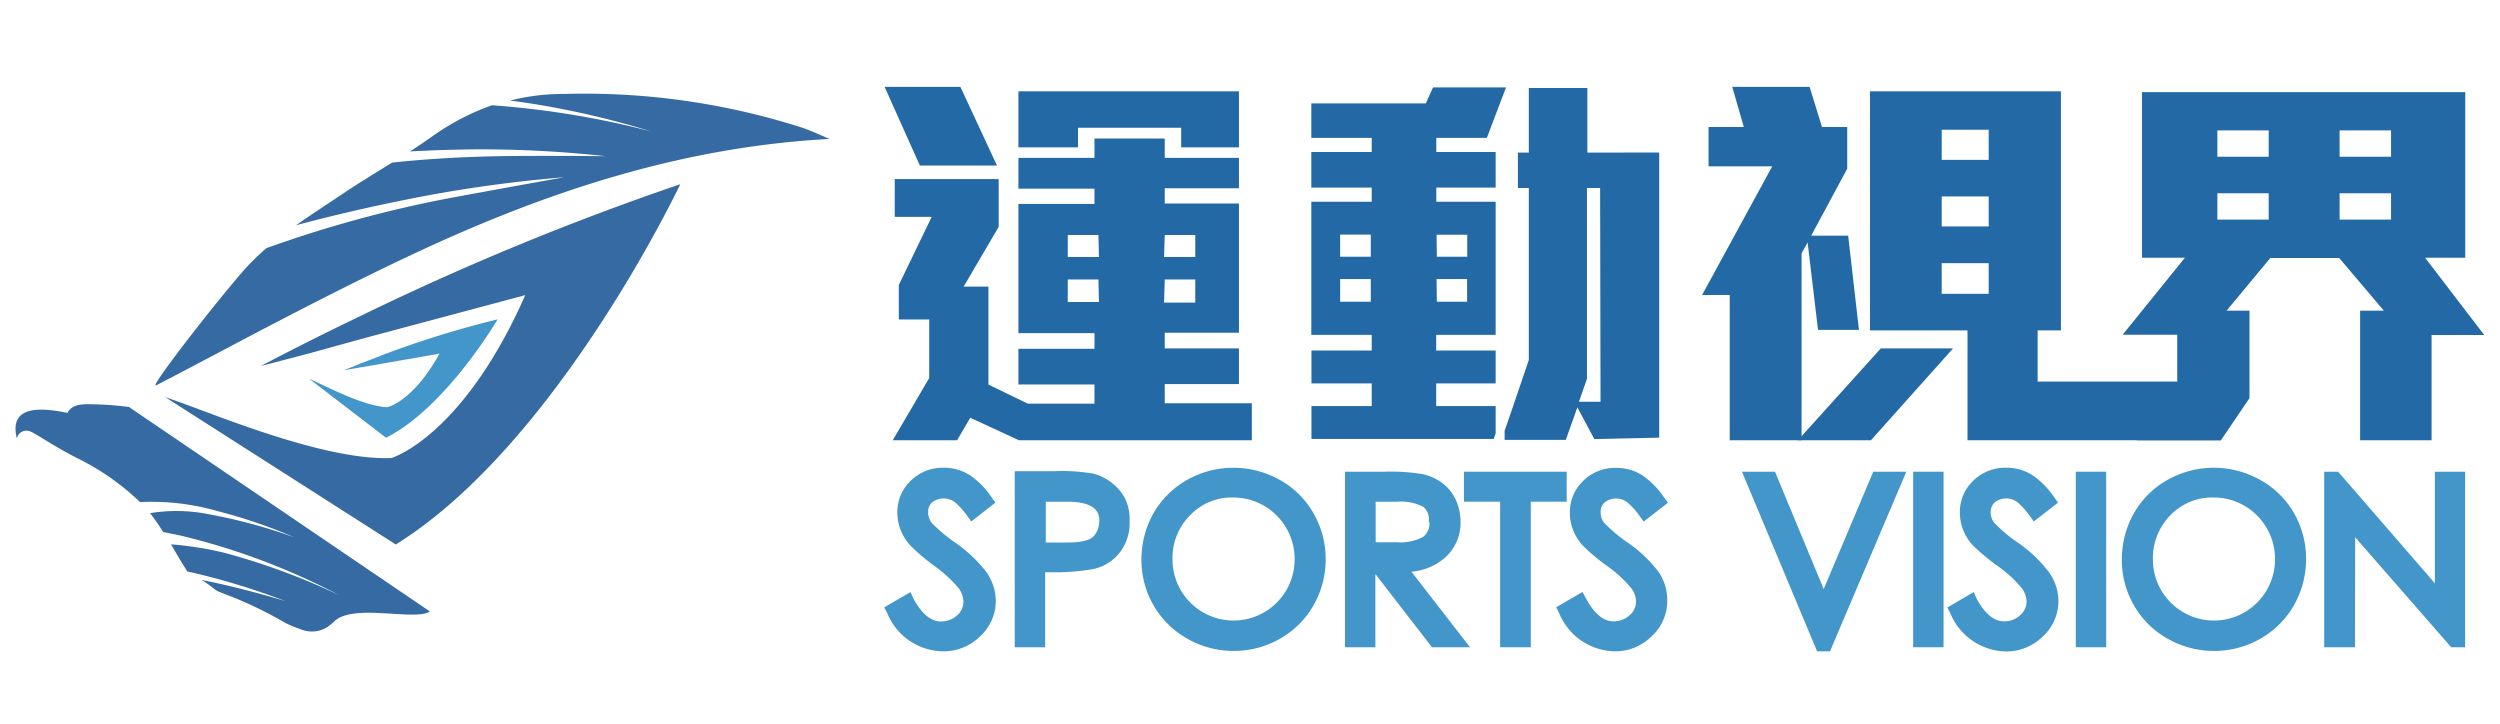 <svg xmlns="http://www.w3.org/2000/svg" viewBox="0 0 190 55"><defs><style>.cls-1{fill:#2369a6;}.cls-2{fill:#4396ca;}.cls-3{fill:#366aa2;}</style></defs><g id="橫式"><path class="cls-1" d="M184.31,19.59h3.05V7H162.79V19.59h3.26l-4.73,5.85h4.15v3.78l-3.05,4.24h6.37l2.17-3.2V23.61h-1.74l3.32-4h5.24l3.39,4h-1.8v9.85h5.43v-8h4Zm-11.89-2.9h-3.9v-2h3.9Zm0-4.78h-3.9v-2h3.9Zm9.3,4.78h-3.91v-2h3.91Zm0-4.78h-3.91v-2h3.91Z"/><polygon class="cls-1" points="75.77 12.58 72.99 6.6 67.23 6.6 69.91 12.58 75.77 12.58"/><path class="cls-1" d="M88.52,30.65V29.19h5.64V26.48H88.52V25.29h5.64V15.47H88.52V14.31h5.64V12H88.52V10.53H83.18V12H77.4v2.34h5.78v1.16H77.4v9.82h5.78v1.19H77.4v2.71h5.78v1.46H78.12l-3-1.45V21.78H73.24l2.66-4.54V13.61H68v2.87h2.81l-2.5,5.18v2.62h2.31v4.45l-2.77,4.73h4.89l1-1.71,3.7,1.71H95.14V30.65Zm0-12.79h2.32v1.67H88.47Zm-5,5.09H81.15V21.24h2.33Zm0-3.42H81.15V17.86h2.33Zm5,1.71h2.32V23H88.47Z"/><polygon class="cls-1" points="81.93 9.71 89.77 9.71 89.77 11.2 94.16 11.2 94.16 6.94 77.4 6.94 77.4 11.2 81.93 11.2 81.93 9.71"/><polygon class="cls-1" points="140.46 17.91 137.65 17.91 140.39 12.82 140.39 9.65 138.47 9.65 137.53 6.6 131.65 6.6 132.53 9.65 129.85 9.65 129.85 12.64 134.69 12.64 129.36 22.42 131.46 22.42 131.46 33.46 136.92 33.46 136.92 19.25 137.38 18.43 138.17 25.07 141.28 25.07 140.46 17.91"/><polygon class="cls-1" points="136.64 33.46 142.19 33.46 148.43 26.48 142.94 26.48 136.64 33.46"/><path class="cls-1" d="M154.86,25.11h1.77V6.94H142.12V25.11h7.41v8.35h19.26V29H154.86Zm-3.72-2.78h-3.57V20h3.57Zm0-5.12h-3.57V14.93h3.57Zm0-5.06h-3.57V9.86h3.57Z"/><path class="cls-1" d="M120.64,11.6V6.69h-4.45V11.6h-.83v2.69h.83V27.36l-1.33,3.91.12-.36-.12.36-.29.84v0l-.22.63v.69H119l.88-2.47,1.29,2.41,4.93-.11V11.59Zm1,18.93H120l.61-1.74V14.29h1Z"/><path class="cls-1" d="M113,10.48l.64-1.69.82-2.15h-5.55l-.55,1.22H99.66v2.62h4.59v1.07H99.66v2.71h4.59v1.07H99.66V25.45h4.59v1.19H99.67v2.5h4.58v1.72H99.67v2.5h13.85l.15-.42V30.86h-4.52V29.14h4.52v-2.5h-4.52V25.45h4.52V15.33h-4.51V14.26h4.51V11.55h-4.51V10.48Zm-8.82,12.45h-2.33V21.21h2.33Zm0-3.42h-2.33V17.83h2.33Zm5-1.67h2.33v1.67H109.2Zm0,3.37h2.32v1.72H109.2Z"/><path class="cls-2" d="M72.63,41.26a11.85,11.85,0,0,1-1.8-1.5,1.26,1.26,0,0,1-.29-.84.94.94,0,0,1,.3-.74,1.43,1.43,0,0,1,1.75,0,5.81,5.81,0,0,1,.9,1l.33.45,1.83-1.43-.3-.42a6.19,6.19,0,0,0-1.59-1.63,3.59,3.59,0,0,0-2.06-.6,3.45,3.45,0,0,0-2.5,1,3.27,3.27,0,0,0-1,2.41,3.59,3.59,0,0,0,.25,1.32,3.76,3.76,0,0,0,.77,1.21A15.17,15.17,0,0,0,71,43a10.31,10.31,0,0,1,1.77,1.6,1.8,1.8,0,0,1,.45,1.09,1.37,1.37,0,0,1-.48,1.08,1.81,1.81,0,0,1-1.25.46c-.75,0-1.44-.59-2.07-1.73L69.2,45l-2,1.16.24.46A4.64,4.64,0,0,0,71.7,49.5a3.94,3.94,0,0,0,2.78-1.13,3.66,3.66,0,0,0,1.2-2.71,3.85,3.85,0,0,0-.78-2.27A10.82,10.82,0,0,0,72.63,41.26Z"/><path class="cls-2" d="M84.54,36.73A3.91,3.91,0,0,0,83.12,36a14.21,14.21,0,0,0-3-.19h-3V49.19h2.31v-5.7h.33a17.44,17.44,0,0,0,3.28-.23,3.5,3.5,0,0,0,2-1.19,3.63,3.63,0,0,0,.81-2.42A3.81,3.81,0,0,0,85.56,38,3.57,3.57,0,0,0,84.54,36.73Zm-1,2.92a1.59,1.59,0,0,1-.46,1.14c-.16.16-.62.44-1.9.44H79.48v-3.1h1.63C83.55,38.13,83.55,39.19,83.55,39.65Z"/><path class="cls-2" d="M97.24,36.46a7.18,7.18,0,0,0-7,0A6.76,6.76,0,0,0,87.67,39a7.14,7.14,0,0,0-.92,3.55,6.85,6.85,0,0,0,3.5,6,7.06,7.06,0,0,0,3.52.92,7,7,0,0,0,3.51-.93A6.72,6.72,0,0,0,99.83,46a7,7,0,0,0,.92-3.51A6.9,6.9,0,0,0,99.82,39,6.63,6.63,0,0,0,97.24,36.46Zm1.15,6.06a4.64,4.64,0,1,1-9.28,0,4.57,4.57,0,0,1,1.33-3.35,4.35,4.35,0,0,1,3.28-1.36,4.66,4.66,0,0,1,4.67,4.7Z"/><path class="cls-2" d="M109.63,42.54A3.53,3.53,0,0,0,111,39.65a4,4,0,0,0-.36-1.66,3.3,3.3,0,0,0-1-1.26,4,4,0,0,0-1.49-.69,14.74,14.74,0,0,0-2.93-.19h-3V49.19h2.31V43.63l4.3,5.56h2.89l-4.45-5.74A4.46,4.46,0,0,0,109.63,42.54Zm-1-2.87a1.25,1.25,0,0,1-.5,1.15,3.73,3.73,0,0,1-2,.39h-1.58V38.13h1.63a3.65,3.65,0,0,1,2,.4A1.22,1.22,0,0,1,108.58,39.67Z"/><polygon class="cls-2" points="119.07 35.85 111.26 35.85 111.26 38.13 114.01 38.13 114.01 49.19 116.34 49.19 116.34 38.13 119.07 38.13 119.07 35.85"/><path class="cls-2" d="M126,43.4a10.26,10.26,0,0,0-2.26-2.14,11.85,11.85,0,0,1-1.8-1.5,1.25,1.25,0,0,1-.29-.84.91.91,0,0,1,.3-.73,1.4,1.4,0,0,1,1.74,0,5.09,5.09,0,0,1,.9,1l.33.45,1.84-1.43-.3-.42a6.35,6.35,0,0,0-1.59-1.63,3.59,3.59,0,0,0-2.06-.6,3.43,3.43,0,0,0-2.5,1,3.27,3.27,0,0,0-1,2.41,3.56,3.56,0,0,0,.25,1.32,3.6,3.6,0,0,0,.77,1.21A15,15,0,0,0,122.12,43a9.54,9.54,0,0,1,1.77,1.6,1.76,1.76,0,0,1,.45,1.08,1.38,1.38,0,0,1-.49,1.08,1.76,1.76,0,0,1-1.24.46c-.75,0-1.45-.58-2.07-1.73l-.27-.5-2,1.16.23.46a4.66,4.66,0,0,0,4.24,2.89,3.91,3.91,0,0,0,2.77-1.13,3.62,3.62,0,0,0,1.2-2.71A3.73,3.73,0,0,0,126,43.4Z"/><polygon class="cls-2" points="138.6 44.77 134.9 35.85 132.39 35.85 138.1 49.5 139.08 49.5 144.88 35.85 142.37 35.85 138.6 44.77"/><rect class="cls-2" x="145.4" y="35.85" width="2.31" height="13.34"/><path class="cls-2" d="M153.39,41.26a11.22,11.22,0,0,1-1.8-1.5,1.25,1.25,0,0,1-.3-.84,1,1,0,0,1,.31-.74,1.41,1.41,0,0,1,1.74,0,5.76,5.76,0,0,1,.9,1l.33.45,1.84-1.43-.3-.42a6.35,6.35,0,0,0-1.59-1.63,3.59,3.59,0,0,0-2.06-.6,3.45,3.45,0,0,0-2.51,1,3.27,3.27,0,0,0-1,2.41,3.54,3.54,0,0,0,.25,1.31,3.6,3.6,0,0,0,.77,1.21A16.13,16.13,0,0,0,151.8,43a9.54,9.54,0,0,1,1.77,1.6,1.76,1.76,0,0,1,.45,1.08,1.38,1.38,0,0,1-.49,1.08,1.76,1.76,0,0,1-1.24.46c-.75,0-1.45-.58-2.07-1.73L150,45l-2,1.17.23.45a4.66,4.66,0,0,0,4.24,2.89,3.91,3.91,0,0,0,2.77-1.13,3.62,3.62,0,0,0,1.2-2.71,3.75,3.75,0,0,0-.78-2.26A10.26,10.26,0,0,0,153.39,41.26Z"/><rect class="cls-2" x="157.76" y="35.85" width="2.31" height="13.34"/><path class="cls-2" d="M171.75,36.46a7.18,7.18,0,0,0-7,0A6.72,6.72,0,0,0,162.18,39a7.11,7.11,0,0,0-.92,3.54,6.82,6.82,0,0,0,.93,3.48,6.65,6.65,0,0,0,2.57,2.53,7.06,7.06,0,0,0,3.52.92,7,7,0,0,0,3.51-.93A6.83,6.83,0,0,0,174.34,46a7.06,7.06,0,0,0,.92-3.52,6.93,6.93,0,0,0-.93-3.51A6.7,6.7,0,0,0,171.75,36.46Zm1.15,6.06a4.64,4.64,0,1,1-9.28,0,4.62,4.62,0,0,1,1.32-3.35,4.39,4.39,0,0,1,3.29-1.36,4.66,4.66,0,0,1,4.67,4.7Z"/><polygon class="cls-2" points="185.05 44.33 177.7 35.85 176.64 35.85 176.64 49.19 178.98 49.19 178.99 40.83 186.29 49.19 187.35 49.19 187.35 35.85 185.05 35.85 185.05 44.33"/><path class="cls-3" d="M27.1,24.16c-1.44.69-2.71,1.32-3.77,1.85-2.21,1.12-3.51,1.81-3.51,1.81l3.81-1,3.62-1,.88-.24,11.79-3.15c-3.89,8.8-8.21,11.49-9.66,12.17a5.19,5.19,0,0,1-.5.21h0c-5.37.22-14.17-3.65-17.19-4.62L30.08,41.38C42.35,33.76,51.7,14,51.7,14A210.1,210.1,0,0,0,27.43,24Z"/><path class="cls-2" d="M29.6,30.9l-.18.05h0c-1.9-.09-4.88-1.73-5.92-2.16l5.84,4.48c4.56-2.3,8.48-9,8.48-9a74.37,74.37,0,0,0-8.88,2.76l-.11.05-1.39.53-1.3.53,1.38-.24,1.3-.22.32-.06,4.26-.74C31.74,29.89,30.13,30.7,29.6,30.9Z"/><path class="cls-3" d="M11.86,29.29c2.69-1.39,5.36-2.82,8.05-4.23,4.17-2.18,8.37-4.32,12.65-6.29,9.6-4.4,19.6-7.63,30.49-8.21-.67-.28-1.33-.59-2-.83A54.29,54.29,0,0,0,42.86,7.14a16.54,16.54,0,0,0-4.09.5A65,65,0,0,1,49.52,10,67,67,0,0,0,37.39,8a18.32,18.32,0,0,0-4.53,2.36c-.55.39-1.12.77-1.7,1.15,1.59-.09,3.27-.14,5-.16a87.74,87.74,0,0,1,9.87.52s-5.14-.05-8.05,0-5.73.22-8.19.49c-1.26.79-2.54,1.56-3.76,2.38s-2.36,1.55-3.53,2.38c2.82-.76,6.06-1.51,9.59-2.19a104.32,104.32,0,0,1,10.8-1.46s-5.59,1-8.74,1.59a91.83,91.83,0,0,0-13.9,3.8,18.23,18.23,0,0,0-1.72,1.68C16.15,23.27,11.25,29.6,11.86,29.29Z"/><path class="cls-3" d="M6.64,30.72c-.86,0-1.3.23-1.51.66l-.32-.06c-3.62-.7-3.84.71-3.53,2a.74.74,0,0,1,.89-.57c.38.06,1.61,1,3.72,2.08a18.69,18.69,0,0,1,4.75,3.33,18.1,18.1,0,0,1,5.88.68,39.58,39.58,0,0,1,5.86,2,41.72,41.72,0,0,0-6.57-1.77A12.52,12.52,0,0,0,11.4,39a15,15,0,0,1,1,1.43l1.31.27a51.76,51.76,0,0,1,12.12,4.56A50.56,50.56,0,0,0,17,42,26,26,0,0,0,13,41.37c.38.66.78,1.35,1.25,2.08l.08,0a52.77,52.77,0,0,1,7.37,2.24s-3.23-1-6.36-1.61c.31.2.66.45,1,.72a1.65,1.65,0,0,0,.37.2l1.05.41a30.72,30.72,0,0,1,3.94,1.94,10,10,0,0,0,1.17.48A2.19,2.19,0,0,0,25,47.57a4.23,4.23,0,0,0,.4-.34c1.45-1.41,6.15,0,7.27-.76L9.8,30.93A24.9,24.9,0,0,0,6.64,30.72Z"/></g></svg>